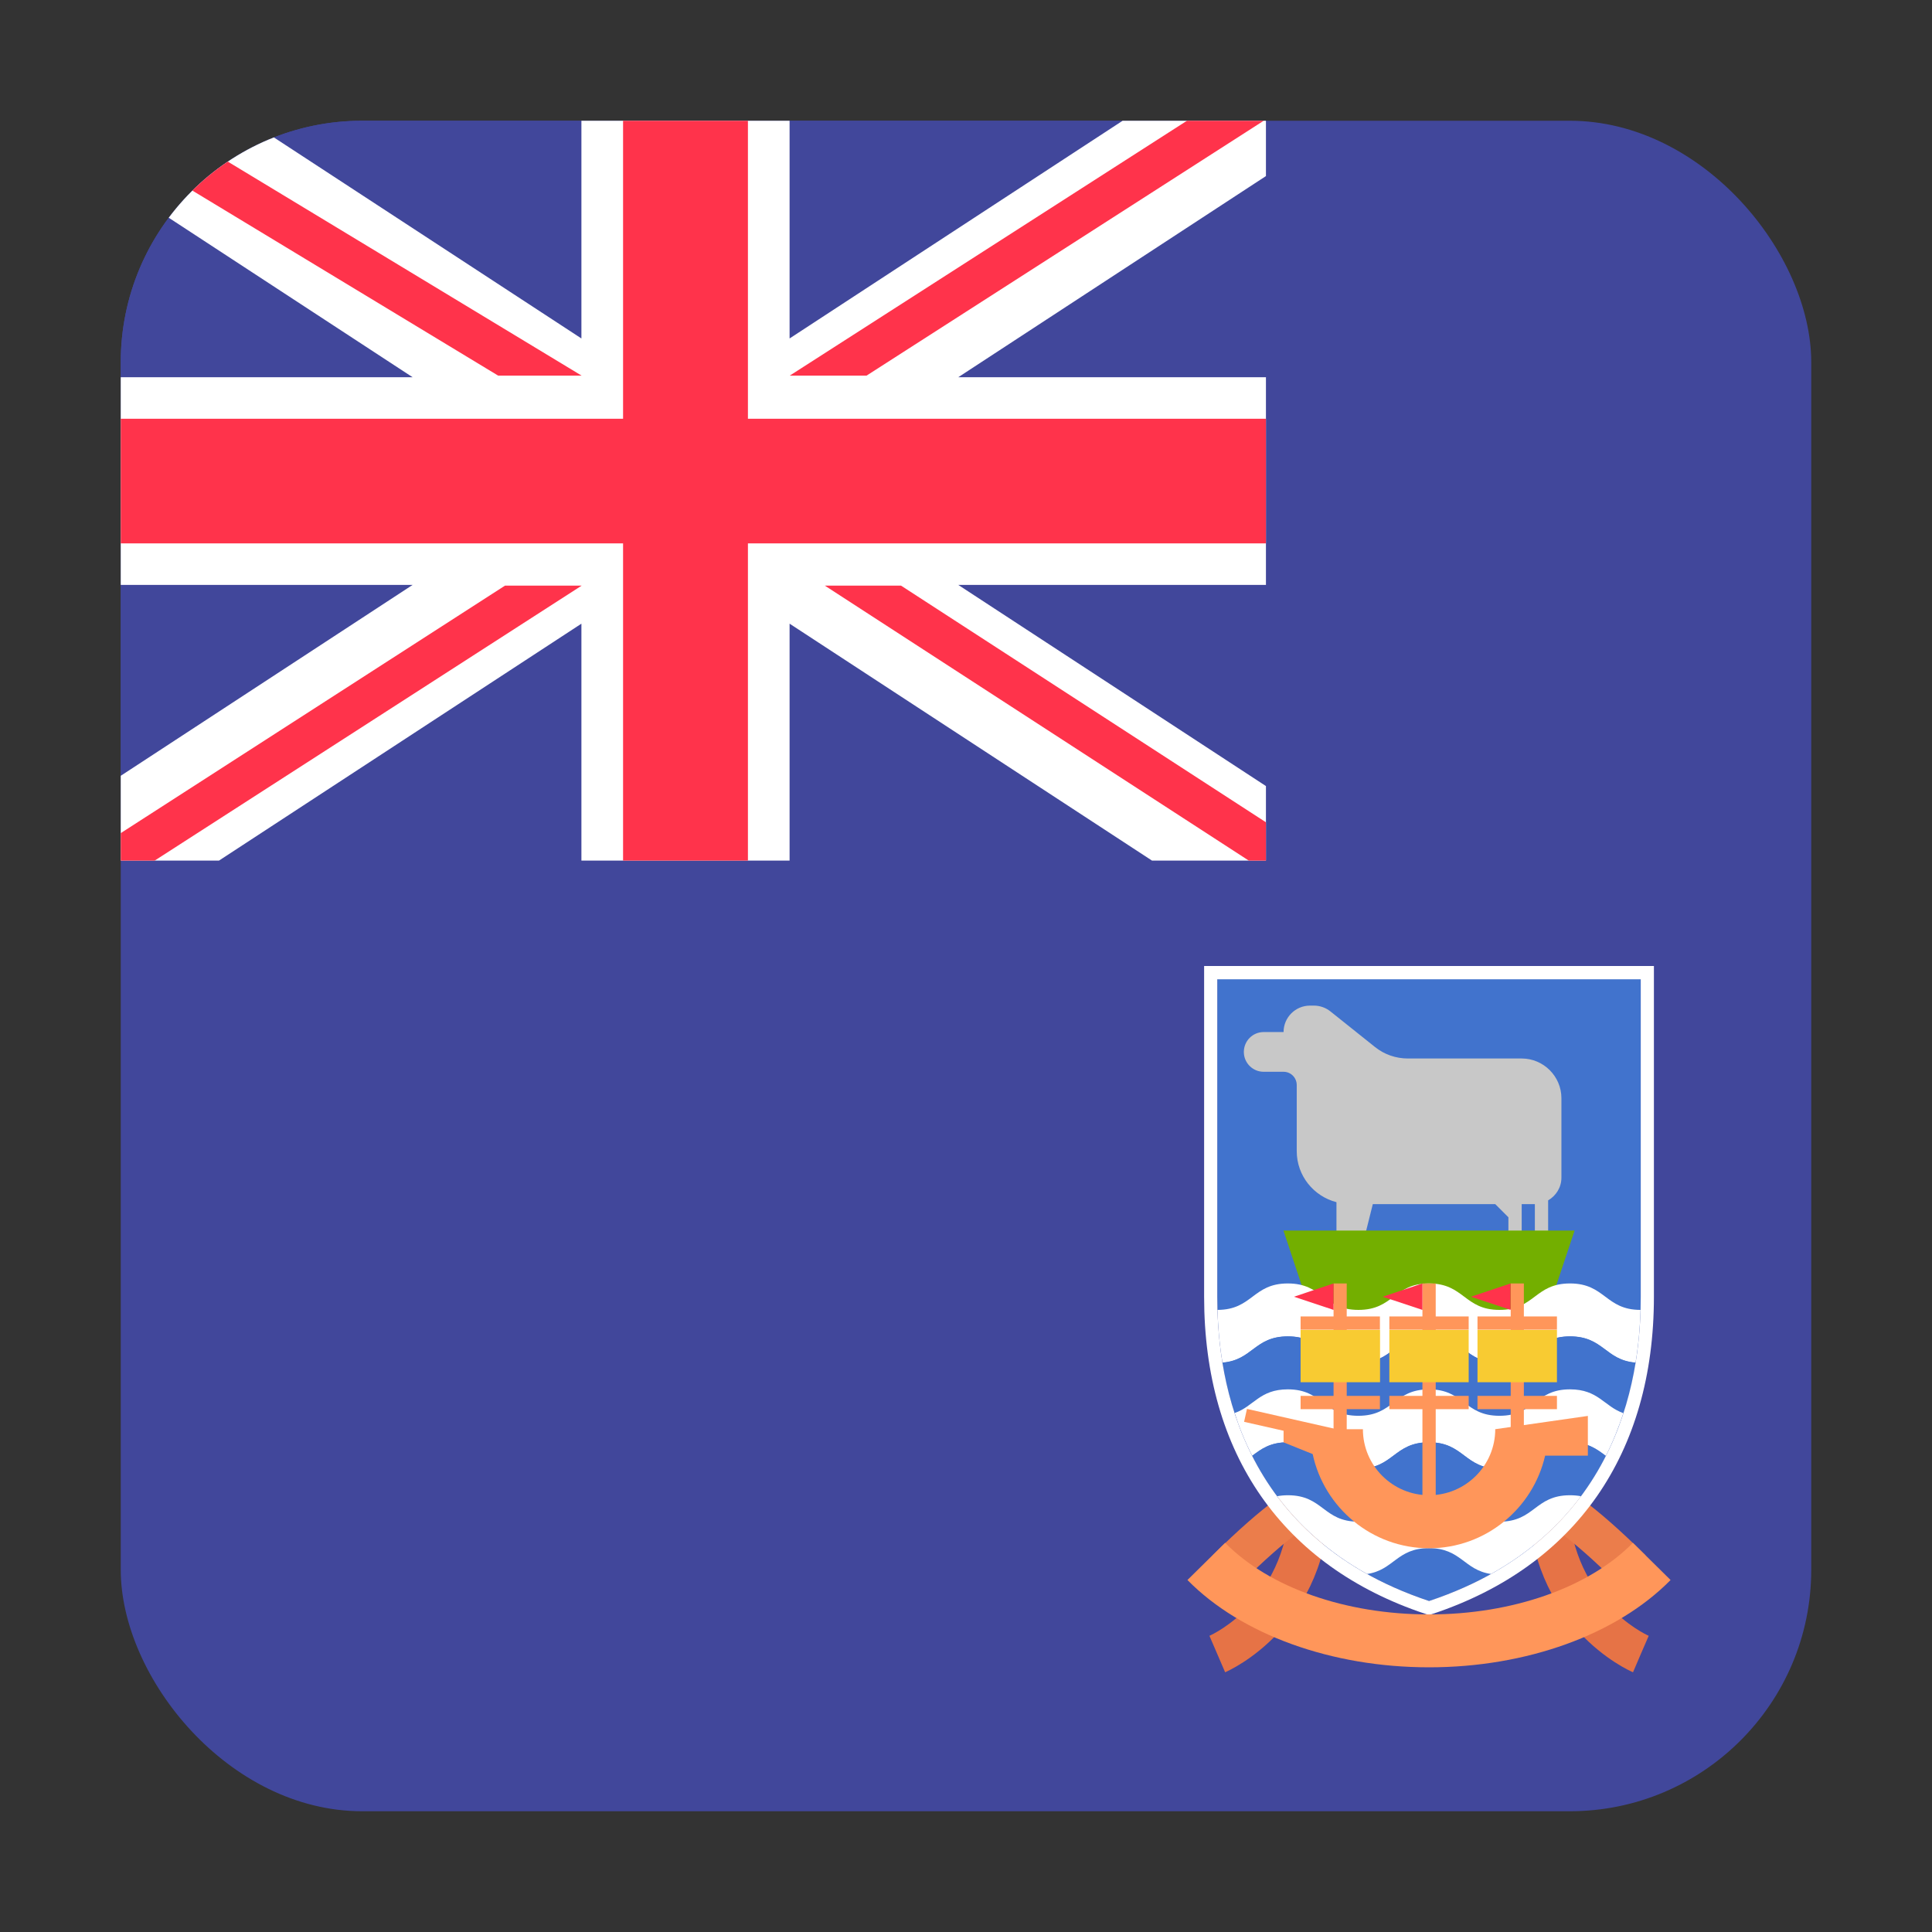 <svg width="16" height="16" viewBox="0 0 16 16" fill="none" xmlns="http://www.w3.org/2000/svg">
<rect x="0" y="0" width="16" height="16" fill="#333333" stroke="none"/>
<g clip-path="url(#clip0_5367_191961)">
<rect x="1" y="1" width="14" height="14" rx="2" fill="#41479B"/>
<path d="M10.146 13.849L10.016 13.547L10.081 13.698L10.016 13.547C10.043 13.535 10.684 13.243 10.684 12.383H11.012C11.012 13.465 10.181 13.834 10.146 13.849Z" fill="#E67346"/>
<path d="M10.275 13.114L10.043 12.881C10.487 12.437 10.718 12.315 10.743 12.303L10.89 12.597L10.817 12.45L10.891 12.596C10.889 12.597 10.681 12.708 10.275 13.114Z" fill="#EB7D4B"/>
<path d="M13.524 13.849L13.653 13.547L13.589 13.698L13.654 13.547C13.627 13.535 12.986 13.243 12.986 12.383H12.657C12.657 13.465 13.488 13.834 13.524 13.849Z" fill="#E67346"/>
<path d="M13.395 13.114L13.628 12.881C13.183 12.437 12.953 12.315 12.928 12.303L12.78 12.597L12.854 12.45L12.779 12.596C12.781 12.597 12.989 12.708 13.395 13.114Z" fill="#EB7D4B"/>
<path d="M11.835 8.109H10.082C10.082 8.109 10.082 10.191 10.082 10.739C10.082 11.287 10.192 12.711 11.835 13.259C13.479 12.711 13.588 11.287 13.588 10.739C13.588 10.191 13.588 8.109 13.588 8.109H11.835Z" fill="#4173CD"/>
<path d="M12.602 8.766H11.66C11.56 8.766 11.464 8.733 11.386 8.67L11.018 8.376C10.979 8.345 10.931 8.328 10.881 8.328H10.849C10.728 8.328 10.63 8.426 10.63 8.547H10.465C10.374 8.547 10.301 8.621 10.301 8.712C10.301 8.802 10.374 8.876 10.465 8.876H10.63C10.69 8.876 10.739 8.925 10.739 8.986V9.533C10.739 9.737 10.879 9.907 11.068 9.956V10.3H11.287L11.369 9.972H12.383L12.492 10.081V10.3H12.602V9.972H12.711V10.3H12.821V9.941C12.886 9.903 12.931 9.834 12.931 9.753V9.095C12.931 8.914 12.783 8.766 12.602 8.766Z" fill="#C8C8C8"/>
<path d="M10.629 10.191L10.848 10.849H12.82L13.04 10.191H10.629Z" fill="#73AF00"/>
<path d="M13.002 10.629C12.71 10.629 12.71 10.848 12.418 10.848C12.126 10.848 12.126 10.629 11.834 10.629C11.542 10.629 11.542 10.848 11.25 10.848C10.958 10.848 10.958 10.629 10.665 10.629C10.374 10.629 10.373 10.847 10.083 10.848C10.086 10.97 10.097 11.119 10.124 11.284C10.374 11.264 10.389 11.067 10.665 11.067C10.958 11.067 10.958 11.286 11.25 11.286C11.542 11.286 11.542 11.067 11.834 11.067C12.126 11.067 12.126 11.286 12.418 11.286C12.71 11.286 12.71 11.067 13.002 11.067C13.28 11.067 13.294 11.264 13.545 11.284C13.572 11.119 13.583 10.97 13.586 10.848C13.295 10.848 13.294 10.629 13.002 10.629Z" fill="white"/>
<path d="M13.002 11.068C12.71 11.068 12.71 11.287 12.418 11.287C12.126 11.287 12.126 11.068 11.834 11.068C11.542 11.068 11.542 11.287 11.25 11.287C10.958 11.287 10.958 11.068 10.666 11.068C10.389 11.068 10.374 11.265 10.124 11.286C10.146 11.417 10.178 11.558 10.225 11.703C10.385 11.647 10.431 11.507 10.665 11.507C10.958 11.507 10.958 11.726 11.25 11.726C11.542 11.726 11.542 11.507 11.834 11.507C12.126 11.507 12.126 11.726 12.418 11.726C12.71 11.726 12.71 11.507 13.002 11.507C13.237 11.507 13.284 11.648 13.444 11.704C13.492 11.558 13.524 11.417 13.545 11.286C13.294 11.265 13.28 11.068 13.002 11.068Z" fill="#4173CD"/>
<path d="M13.002 11.506C12.71 11.506 12.71 11.725 12.418 11.725C12.126 11.725 12.126 11.506 11.834 11.506C11.542 11.506 11.542 11.725 11.249 11.725C10.957 11.725 10.957 11.506 10.665 11.506C10.431 11.506 10.384 11.647 10.225 11.702C10.262 11.819 10.31 11.938 10.37 12.056C10.444 12.001 10.517 11.944 10.665 11.944C10.957 11.944 10.957 12.163 11.249 12.163C11.541 12.163 11.541 11.944 11.834 11.944C12.126 11.944 12.126 12.163 12.418 12.163C12.71 12.163 12.71 11.944 13.002 11.944C13.151 11.944 13.224 12.001 13.299 12.057C13.359 11.938 13.406 11.819 13.444 11.703C13.284 11.647 13.237 11.506 13.002 11.506Z" fill="white"/>
<path d="M13.002 11.945C12.71 11.945 12.71 12.164 12.418 12.164C12.126 12.164 12.126 11.945 11.834 11.945C11.542 11.945 11.542 12.164 11.25 12.164C10.957 12.164 10.957 11.945 10.665 11.945C10.517 11.945 10.444 12.002 10.37 12.057C10.427 12.17 10.495 12.282 10.577 12.392C10.603 12.387 10.632 12.384 10.665 12.384C10.957 12.384 10.957 12.603 11.25 12.603C11.542 12.603 11.542 12.384 11.834 12.384C12.126 12.384 12.126 12.603 12.418 12.603C12.71 12.603 12.71 12.384 13.002 12.384C13.036 12.384 13.065 12.387 13.092 12.392C13.174 12.283 13.242 12.171 13.299 12.058C13.224 12.002 13.151 11.945 13.002 11.945Z" fill="#4173CD"/>
<path d="M13.093 12.391C13.066 12.386 13.036 12.383 13.002 12.383C12.71 12.383 12.71 12.602 12.418 12.602C12.126 12.602 12.126 12.383 11.834 12.383C11.542 12.383 11.542 12.602 11.25 12.602C10.958 12.602 10.958 12.383 10.666 12.383C10.633 12.383 10.604 12.386 10.577 12.391C10.755 12.629 10.996 12.853 11.322 13.035C11.544 13.002 11.568 12.821 11.834 12.821C12.1 12.821 12.124 13.003 12.348 13.035C12.674 12.853 12.915 12.63 13.093 12.391Z" fill="white"/>
<path d="M11.89 10.629H11.78V12.492H11.89V10.629Z" fill="#FF965A"/>
<path d="M12.163 10.902H11.506V11.012H12.163V10.902Z" fill="#FF965A"/>
<path d="M12.163 11.56H11.506V11.67H12.163V11.56Z" fill="#FF965A"/>
<path d="M12.163 11.014H11.506V11.447H12.163V11.014Z" fill="#F8CB32"/>
<path d="M11.78 10.629V10.848L11.451 10.739L11.78 10.629Z" fill="#FF334B"/>
<path d="M12.62 10.629H12.511V11.916H12.62V10.629Z" fill="#FF965A"/>
<path d="M12.894 10.902H12.236V11.012H12.894V10.902Z" fill="#FF965A"/>
<path d="M12.894 11.56H12.236V11.67H12.894V11.56Z" fill="#FF965A"/>
<path d="M12.894 11.014H12.236V11.447H12.894V11.014Z" fill="#F8CB32"/>
<path d="M12.51 10.629V10.848L12.182 10.739L12.51 10.629Z" fill="#FF334B"/>
<path d="M11.153 10.629H11.044V11.907H11.153V10.629Z" fill="#FF965A"/>
<path d="M11.428 10.902H10.771V11.012H11.428V10.902Z" fill="#FF965A"/>
<path d="M11.428 11.56H10.771V11.67H11.428V11.56Z" fill="#FF965A"/>
<path d="M11.429 11.014H10.771V11.447H11.429V11.014Z" fill="#F8CB32"/>
<path d="M11.044 10.629V10.848L10.716 10.739L11.044 10.629Z" fill="#FF334B"/>
<path d="M12.383 11.836C12.383 12.138 12.137 12.383 11.835 12.383C11.533 12.383 11.287 12.138 11.287 11.836H11.178H11.069L10.327 11.668L10.303 11.775L10.63 11.849V11.945L10.871 12.042C10.966 12.487 11.362 12.822 11.835 12.822C12.303 12.822 12.696 12.493 12.796 12.055H13.15V11.726L12.383 11.836Z" fill="#FF965A"/>
<path d="M13.588 8.11C13.588 8.11 13.588 10.191 13.588 10.739C13.588 11.287 13.478 12.712 11.835 13.259C10.191 12.712 10.081 11.287 10.081 10.739C10.081 10.191 10.081 8.11 10.081 8.11H11.835H13.588ZM13.697 8H13.588H11.834H10.081H9.972V8.11V10.739C9.972 12.039 10.621 12.97 11.8 13.364L11.834 13.375L11.869 13.364C13.048 12.97 13.697 12.039 13.697 10.739V8.11V8Z" fill="white"/>
<path d="M11.835 13.808C11.028 13.808 10.28 13.538 9.834 13.085L10.146 12.777C10.512 13.148 11.143 13.37 11.835 13.37C12.526 13.37 13.158 13.148 13.523 12.777L13.835 13.085C13.389 13.538 12.641 13.808 11.835 13.808Z" fill="#FF965A"/>
<g clip-path="url(#clip1_5367_191961)">
<rect width="9.615" height="6.287" transform="translate(0.869 0.84)" fill="#41479B"/>
<path d="M10.332 0.715H9.733L6.539 2.803V0.715H4.815V2.803L1.621 0.715H1.022C0.831 0.715 0.677 0.869 0.677 1.059V1.332L3.417 3.124H0.677V4.844H3.417L0.677 6.636V6.909C0.677 7.099 0.831 7.253 1.022 7.253H1.621L4.815 5.165V7.253H6.539V5.165L9.733 7.253H10.332C10.522 7.253 10.677 7.099 10.677 6.909V6.636L7.936 4.844H10.677V3.124H7.936L10.677 1.332V1.059C10.677 0.869 10.522 0.715 10.332 0.715Z" fill="white"/>
<path d="M10.677 3.468H6.194V0.715H5.16V3.468H0.677V4.5H5.16V7.253H6.194V4.5H10.677V3.468Z" fill="#FF334B"/>
<path d="M4.817 3.111L0.856 0.715C0.751 0.777 0.677 0.881 0.677 1.006V1.024L4.126 3.111H4.817Z" fill="#FF334B"/>
<path d="M7.176 3.111L10.643 0.886C10.583 0.786 10.476 0.715 10.349 0.715H10.274L6.54 3.111H7.176Z" fill="#FF334B"/>
<path d="M4.182 4.85L0.726 7.076C0.785 7.179 0.893 7.252 1.022 7.252H1.087L4.817 4.85H4.182Z" fill="#FF334B"/>
<path d="M10.677 6.935L7.462 4.85H6.831L10.482 7.218C10.592 7.167 10.667 7.061 10.677 6.935Z" fill="#FF334B"/>
</g>
</g>
<defs>
<clipPath id="clip0_5367_191961">
<rect x="1" y="1" width="14" height="14" rx="2" fill="white"/>
</clipPath>
<clipPath id="clip1_5367_191961">
<rect width="9.615" height="6.287" fill="white" transform="translate(0.869 0.84)"/>
</clipPath>
</defs>
</svg>
